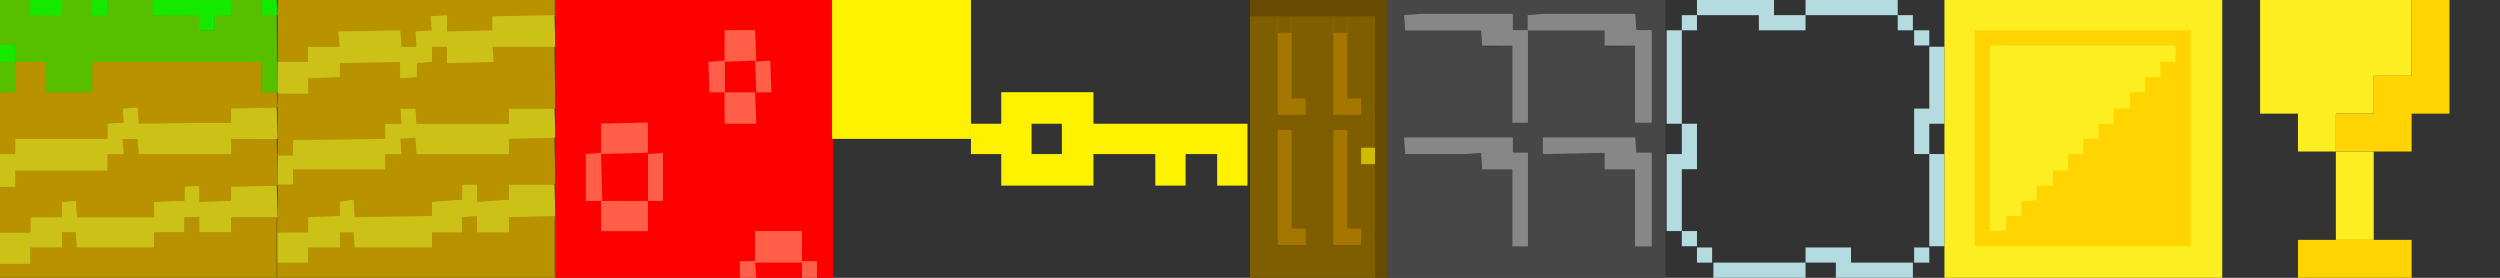 <?xml version="1.0" encoding="utf-8"?>
<!-- Generator: Adobe Illustrator 19.0.0, SVG Export Plug-In . SVG Version: 6.00 Build 0)  -->
<svg version="1.1" id="Layer_1" xmlns="http://www.w3.org/2000/svg" xmlns:xlink="http://www.w3.org/1999/xlink" x="0px" y="0px"
	 width="198px" height="22px" viewBox="-175 175 198 22" style="enable-background:new -175 175 198 22;" xml:space="preserve">
<rect x="-175" y="175" width="198" height="22" fill="#333333" stroke="none"/>
<style type="text/css">
	.st0{fill:none;}
	.st1{fill:#FFF200;}
	.st2{fill:#7F5E00;}
	.st3{fill:#CCBD00;}
	.st4{fill:#A57600;}
	.st5{fill:#684A00;}
	.st6{fill:#16E900;}
	.st7{fill:#B99200;}
	.st8{fill:#CCC217;}
	.st9{fill:#55BF00;}
	.st10{fill:#FF0000;}
	.st11{fill:#FF5E48;}
	.st12{fill:#474747;}
	.st13{fill:#878787;}
	.st14{fill:#B3DBE0;}
	.st15{fill:#FCEE21;}
	.st16{fill:#FFD400;}
</style>
<g>
	<rect x="-93.3" y="184.8" class="st0" width="2.4" height="2.4"/>
	<path class="st1" d="M-88.4,184.8v-2.5h-7.3v2.5h-2.4v2.4h2.4v2.5h7.3v-2.5h4.9v2.5h2.4v-2.5h2.5v2.5h2.4v-4.9H-88.4z M-93.3,187.2
		v-2.4h2.4v2.4H-93.3z"/>
</g>
<g>
	<path class="st2" d="M-76,175v22h11v-22C-65,175-76,175-76,175z"/>
	<rect x="-67.2" y="186.7" class="st3" width="1.1" height="1.3"/>
	<polygon class="st4" points="-69.4,194.4 -67.2,194.4 -67.2,193.1 -68.3,193.1 -68.3,185.3 -69.4,185.3 	"/>
	<polygon class="st4" points="-69.4,184.1 -67.2,184.1 -67.2,182.8 -68.3,182.8 -68.3,176.3 -69.4,176.3 	"/>
	<polygon class="st4" points="-71.6,194.4 -71.6,193.1 -72.7,193.1 -72.7,185.3 -73.8,185.3 -73.8,194.4 	"/>
	<polygon class="st4" points="-73.8,184.1 -71.6,184.1 -71.6,182.8 -72.7,182.8 -72.7,176.3 -73.8,176.3 	"/>
</g>
<g>
	<g id="XMLID_9_">
		<g>
			<rect x="-69.4" y="176.3" class="st2" width="1.1" height="1.3"/>
			<rect x="-73.8" y="176.3" class="st2" width="1.1" height="1.3"/>
			<polygon class="st5" points="-76,175 -76,176.3 -66.1,176.3 -66.1,197 -65,197 -65,175 			"/>
		</g>
	</g>
</g>
<g>
	<polygon class="st6" points="-154.3,176.2 -154.3,175 -153.1,175 -153,176.2 	"/>
	<rect x="-154.3" y="175" class="st6" width="1.2" height="1.2"/>
	<polygon class="st7" points="-153,197.1 -153.1,197.1 -153.1,192.2 -156.7,192.2 -156.7,193.4 -159.2,193.4 -159.2,192.2 
		-160.4,192.2 -160.4,193.4 -162.8,193.4 -162.8,194.6 -169,194.6 -169,193.4 -170.1,193.4 -170.1,194.6 -172.6,194.6 -172.6,195.9 
		-175,195.9 -175,197.1 -175,197.1 -175,195.8 -172.6,195.8 -172.6,194.6 -170.2,194.6 -170.2,193.4 -168.9,193.4 -168.9,194.6 
		-162.9,194.6 -162.9,193.4 -160.4,193.4 -160.4,192.1 -159.1,192.1 -159.1,193.4 -156.8,193.4 -156.8,192.1 -153,192.1 	"/>
	<polyline class="st7" points="-153.1,197 -153.1,192.2 -156.7,192.2 -156.7,193.4 -159.2,193.4 -159.2,192.2 -160.4,192.2 
		-160.4,193.4 -162.8,193.4 -162.8,194.6 -168.9,194.6 -168.9,193.4 -170.1,193.4 -170.1,194.6 -172.6,194.6 -172.6,195.8 
		-175,195.8 -175,197 	"/>
	<polygon class="st8" points="-175,195.9 -175,193.4 -172.6,193.4 -172.6,192.2 -170.1,192.1 -170.2,190.9 -168.9,190.9 
		-168.9,192.2 -162.8,192.1 -162.9,190.9 -160.4,190.9 -160.4,189.7 -159.2,189.7 -159.1,190.9 -156.7,190.9 -156.8,189.7 
		-153.1,189.7 -153,192.2 -156.7,192.2 -156.7,193.4 -159.2,193.4 -159.2,192.2 -160.4,192.2 -160.4,193.4 -162.8,193.4 
		-162.8,194.6 -168.9,194.6 -169,193.4 -170.1,193.4 -170.1,194.6 -172.6,194.6 -172.6,195.9 	"/>
	<polygon class="st8" points="-156.7,189.7 -156.7,190.9 -159.2,190.9 -159.2,189.7 -160.4,189.7 -160.4,190.9 -162.8,190.9 
		-162.8,192.2 -168.9,192.2 -168.9,190.9 -170.1,190.9 -170.1,192.2 -172.6,192.2 -172.6,193.4 -175,193.4 -175,195.8 -172.6,195.8 
		-172.6,194.6 -170.1,194.6 -170.1,193.4 -168.9,193.4 -168.9,194.6 -162.8,194.6 -162.8,193.4 -160.4,193.4 -160.4,192.2 
		-159.2,192.2 -159.2,193.4 -156.7,193.4 -156.7,192.2 -153.1,192.2 -153.1,189.7 	"/>
	<polygon class="st7" points="-175,193.4 -175,189.7 -173.8,189.7 -173.8,188.5 -166.5,188.5 -166.5,187.2 -165.3,187.2 -165.3,186 
		-164,185.9 -164,187.2 -156.7,187.2 -156.8,186 -153.1,185.9 -153,189.7 -156.7,189.8 -156.7,190.9 -159.2,191 -159.2,189.7 
		-160.4,189.8 -160.4,190.9 -162.8,191 -162.8,192.2 -168.9,192.2 -169,190.9 -170.1,191 -170.1,192.2 -172.6,192.2 -172.6,193.4 	
		"/>
	<polygon class="st7" points="-156.7,186 -156.7,187.2 -164,187.2 -164,186 -165.3,186 -165.3,187.2 -166.5,187.2 -166.5,188.5 
		-173.8,188.5 -173.8,189.7 -175,189.7 -175,193.4 -172.6,193.4 -172.6,192.2 -170.1,192.2 -170.1,190.9 -168.9,190.9 -168.9,192.2 
		-162.8,192.2 -162.8,190.9 -160.4,190.9 -160.4,189.7 -159.2,189.7 -159.2,190.9 -156.7,190.9 -156.7,189.7 -153.1,189.7 
		-153.1,186 	"/>
	<polygon class="st8" points="-175,189.8 -175,187.2 -173.8,187.2 -173.8,186 -166.5,185.9 -166.5,184.7 -165.3,184.7 -165.3,183.5 
		-164,183.5 -164,184.7 -156.7,184.7 -156.8,183.5 -153.1,183.5 -153,186 -156.7,186 -156.7,187.2 -164,187.2 -164.1,186 
		-165.3,186 -165.2,187.2 -166.5,187.2 -166.5,188.5 -173.8,188.5 -173.8,189.8 	"/>
	<polygon class="st8" points="-156.7,183.5 -156.7,184.7 -164,184.7 -164,183.5 -165.3,183.5 -165.3,184.7 -166.5,184.7 -166.5,186 
		-173.8,186 -173.8,187.2 -175,187.2 -175,189.7 -173.8,189.7 -173.8,188.5 -166.5,188.5 -166.5,187.2 -165.3,187.2 -165.3,186 
		-164,186 -164,187.2 -156.7,187.2 -156.7,186 -153.1,186 -153.1,183.5 	"/>
	<polygon class="st7" points="-175,187.2 -175,182.3 -173.8,182.3 -173.8,179.9 -171.4,179.8 -171.3,182.3 -167.7,182.3 
		-167.7,179.9 -154.3,179.8 -154.3,182.3 -153.1,182.3 -153,183.5 -156.7,183.6 -156.7,184.7 -164,184.8 -164.1,183.5 -165.3,183.6 
		-165.2,184.7 -166.5,184.8 -166.5,186 -173.8,186 -173.8,187.2 	"/>
	<polygon class="st7" points="-154.3,179.9 -167.7,179.9 -167.7,182.3 -171.4,182.3 -171.4,179.9 -173.8,179.9 -173.8,182.3 
		-175,182.3 -175,187.2 -173.8,187.2 -173.8,186 -166.5,186 -166.5,184.7 -165.3,184.7 -165.3,183.5 -164,183.5 -164,184.7 
		-156.7,184.7 -156.7,183.5 -153.1,183.5 -153.1,182.3 -154.3,182.3 	"/>
	<polygon class="st9" points="-154.3,182.3 -154.3,179.9 -167.7,179.9 -167.7,182.3 -171.4,182.3 -171.4,179.9 -173.8,179.9 
		-173.8,178.6 -175,178.7 -175,175 -172.6,175 -172.6,176.2 -170.1,176.2 -170.2,175 -167.7,175 -167.7,176.2 -166.5,176.2 
		-166.5,175 -162.8,175 -162.8,176.2 -159.2,176.2 -159.1,177.4 -158,177.4 -158,176.2 -156.7,176.2 -156.8,175 -154.3,175 
		-154.3,176.2 -153.1,176.2 -153,182.3 	"/>
	<polygon class="st9" points="-154.3,175 -156.7,175 -156.7,176.2 -158,176.2 -158,177.4 -159.2,177.4 -159.2,176.2 -162.8,176.2 
		-162.8,175 -166.5,175 -166.5,176.2 -167.7,176.2 -167.7,175 -170.1,175 -170.1,176.2 -172.6,176.2 -172.6,175 -175,175 
		-175,178.6 -173.8,178.6 -173.8,179.9 -171.4,179.9 -171.4,182.3 -167.7,182.3 -167.7,179.9 -154.3,179.9 -154.3,182.3 
		-153.1,182.3 -153.1,176.2 -154.3,176.2 	"/>
	<polygon class="st6" points="-157.9,177.4 -159.2,177.4 -159.2,176.2 -162.9,176.2 -162.9,175 -162.8,175 -162.8,176.2 
		-159.1,176.2 -159.1,177.4 -158,177.4 -158,176.2 -156.8,176.2 -156.8,175 -156.7,175 -156.7,176.2 -157.9,176.2 	"/>
	<polyline class="st6" points="-162.8,175 -162.8,176.2 -159.2,176.2 -159.2,177.4 -158,177.4 -158,176.2 -156.7,176.2 -156.7,175 	
		"/>
	<polygon class="st6" points="-167.7,176.2 -167.7,175 -166.5,175 -166.5,176.2 	"/>
	<rect x="-167.7" y="175" class="st6" width="1.2" height="1.2"/>
	<polygon class="st6" points="-172.6,176.2 -172.6,175 -170.1,175 -170.1,176.2 	"/>
	<rect x="-172.6" y="175" class="st6" width="2.4" height="1.2"/>
	<polygon class="st9" points="-175,182.3 -175,179.9 -173.8,179.8 -173.8,182.3 	"/>
	<rect x="-175" y="179.9" class="st9" width="1.2" height="2.4"/>
	<polygon class="st6" points="-175,179.9 -175,178.6 -173.8,178.6 -173.8,179.9 	"/>
	<rect x="-175" y="178.6" class="st6" width="1.2" height="1.2"/>
</g>
<g>
	<polygon class="st7" points="-131,197 -131.1,197 -131.1,192.2 -134.7,192.2 -134.7,193.4 -137.2,193.4 -137.2,192.2 -138.4,192.2 
		-138.4,193.4 -140.8,193.4 -140.8,194.6 -147,194.6 -147,193.4 -148.1,193.4 -148.1,194.6 -150.6,194.6 -150.6,195.8 -153,195.8 
		-153,197 -153,197 -153,195.8 -150.6,195.8 -150.6,194.6 -148.2,194.6 -148.2,193.3 -146.9,193.3 -146.9,194.6 -140.9,194.6 
		-140.9,193.3 -138.4,193.3 -138.4,192.1 -137.1,192.1 -137.1,193.3 -134.8,193.3 -134.8,192.1 -131,192.1 	"/>
	<polyline class="st7" points="-131.1,197 -131.1,192.1 -134.7,192.1 -134.7,193.4 -137.2,193.4 -137.2,192.1 -138.4,192.1 
		-138.4,193.4 -140.8,193.4 -140.8,194.6 -146.9,194.6 -146.9,193.4 -148.1,193.4 -148.1,194.6 -150.6,194.6 -150.6,195.8 
		-153,195.8 -153,197 	"/>
	<polygon class="st8" points="-153,195.8 -153,193.4 -150.6,193.3 -150.6,192.1 -148.1,192.1 -148.2,190.8 -146.9,190.8 
		-146.9,192.1 -140.8,192.1 -140.9,190.8 -138.4,190.8 -138.4,189.6 -137.2,189.6 -137.1,190.8 -134.7,190.8 -134.8,189.6 
		-131.1,189.6 -131,192.1 -134.7,192.2 -134.7,193.4 -137.2,193.4 -137.2,192.1 -138.4,192.2 -138.4,193.4 -140.8,193.4 
		-140.8,194.6 -146.9,194.6 -147,193.4 -148.1,193.4 -148.1,194.6 -150.6,194.6 -150.6,195.8 	"/>
	<polygon class="st8" points="-134.7,189.6 -134.7,190.8 -137.2,190.8 -137.2,189.6 -138.4,189.6 -138.4,190.8 -140.8,190.8 
		-140.8,192.1 -146.9,192.1 -146.9,190.8 -148.1,190.8 -148.1,192.1 -150.6,192.1 -150.6,193.4 -153,193.4 -153,195.8 -150.6,195.8 
		-150.6,194.6 -148.1,194.6 -148.1,193.4 -146.9,193.4 -146.9,194.6 -140.8,194.6 -140.8,193.4 -138.4,193.4 -138.4,192.1 
		-137.2,192.1 -137.2,193.4 -134.7,193.4 -134.7,192.1 -131.1,192.1 -131.1,189.6 	"/>
	<polygon class="st7" points="-153,193.4 -153,189.6 -151.8,189.6 -151.8,188.4 -144.5,188.3 -144.5,187.2 -143.3,187.1 
		-143.3,185.9 -142,185.9 -142,187.2 -134.7,187.1 -134.8,185.9 -131.1,185.9 -131,189.6 -134.7,189.6 -134.7,190.8 -137.2,191 
		-137.2,189.6 -138.4,189.6 -138.4,190.8 -140.8,191 -140.8,192.1 -146.9,192.2 -147,190.8 -148.1,191 -148.1,192.1 -150.6,192.2 
		-150.6,193.4 	"/>
	<polygon class="st7" points="-134.7,185.9 -134.7,187.2 -142,187.2 -142,185.9 -143.3,185.9 -143.3,187.2 -144.5,187.2 
		-144.5,188.4 -151.8,188.4 -151.8,189.6 -153,189.6 -153,193.4 -150.6,193.4 -150.6,192.1 -148.1,192.1 -148.1,190.8 -146.9,190.8 
		-146.9,192.1 -140.8,192.1 -140.8,190.8 -138.4,190.8 -138.4,189.6 -137.2,189.6 -137.2,190.8 -134.7,190.8 -134.7,189.6 
		-131.1,189.6 -131.1,185.9 	"/>
	<polygon class="st8" points="-153,189.6 -153,187.2 -151.8,187.1 -151.8,185.9 -144.5,185.9 -144.5,184.7 -143.3,184.7 
		-143.3,183.5 -142,183.5 -142,184.7 -134.7,184.7 -134.8,183.5 -131.1,183.5 -131,185.9 -134.7,186 -134.7,187.2 -142,187.2 
		-142.1,185.9 -143.3,186 -143.2,187.2 -144.5,187.2 -144.5,188.4 -151.8,188.4 -151.8,189.6 	"/>
	<polygon class="st8" points="-134.7,183.5 -134.7,184.7 -142,184.7 -142,183.5 -143.3,183.5 -143.3,184.7 -144.5,184.7 
		-144.5,185.9 -151.8,185.9 -151.8,187.2 -153,187.2 -153,189.6 -151.8,189.6 -151.8,188.4 -144.5,188.4 -144.5,187.2 -143.3,187.2 
		-143.3,185.9 -142,185.9 -142,187.2 -134.7,187.2 -134.7,185.9 -131.1,185.9 -131.1,183.5 	"/>
</g>
<g>
	<polygon class="st7" points="-150.6,180 -153,180 -153,175 -153,175 -153,179.9 -150.6,179.9 -150.6,178.7 -148.2,178.7 
		-148.2,177.4 -143.2,177.4 -143.2,178.7 -142.1,178.7 -142.1,177.4 -140.9,177.4 -140.9,176.2 -139.6,176.2 -139.6,177.4 
		-136,177.4 -136,176.2 -131.1,176.2 -131.1,175 -131,175 -131,176.3 -135.9,176.3 -135.9,177.5 -139.6,177.5 -139.6,176.3 
		-140.8,176.3 -140.8,177.5 -142,177.5 -142,178.7 -143.3,178.7 -143.3,177.5 -148.1,177.5 -148.1,178.7 -150.6,178.7 	"/>
	<polyline class="st7" points="-131.1,175 -131.1,176.3 -136,176.3 -136,177.5 -139.6,177.5 -139.6,176.3 -140.8,176.3 
		-140.8,177.5 -142,177.5 -142,178.7 -143.3,178.7 -143.3,177.5 -148.1,177.5 -148.1,178.7 -150.6,178.7 -150.6,179.9 -153,179.9 
		-153,175 	"/>
	<polygon class="st7" points="-153,187.3 -153,182.4 -150.6,182.3 -150.6,181.1 -148.1,181.1 -148.2,179.9 -143.3,179.9 
		-143.2,181.1 -142,181.1 -142.1,179.9 -140.8,179.9 -140.9,178.7 -139.6,178.7 -139.6,179.9 -136,179.9 -136,178.7 -131.1,178.7 
		-131,183.6 -134.7,183.6 -134.7,184.8 -142,184.8 -142.1,183.6 -143.3,183.6 -143.2,184.8 -144.5,184.8 -144.5,186 -151.8,186.1 
		-151.8,187.3 	"/>
	<polygon class="st7" points="-136,178.7 -136,179.9 -139.6,179.9 -139.6,178.7 -140.8,178.7 -140.8,179.9 -142,179.9 -142,181.1 
		-143.3,181.1 -143.3,179.9 -148.1,179.9 -148.1,181.1 -150.6,181.1 -150.6,182.4 -153,182.4 -153,187.3 -151.8,187.3 -151.8,186 
		-144.5,186 -144.5,184.8 -143.3,184.8 -143.3,183.6 -142,183.6 -142,184.8 -134.7,184.8 -134.7,183.6 -131.1,183.6 -131.1,178.7 	
		"/>
	<polygon class="st8" points="-153,182.4 -153,179.9 -150.6,179.9 -150.6,178.7 -148.1,178.7 -148.2,177.5 -143.3,177.4 
		-143.2,178.7 -142,178.7 -142.1,177.5 -140.8,177.4 -140.9,176.3 -139.6,176.2 -139.6,177.5 -136,177.4 -136,176.3 -131.1,176.2 
		-131,178.7 -136,178.7 -135.9,179.9 -139.6,180 -139.6,178.7 -140.8,178.7 -140.8,179.9 -142,180 -142,181.1 -143.3,181.2 
		-143.3,179.9 -148.1,180 -148.1,181.1 -150.6,181.2 -150.6,182.4 	"/>
	<polygon class="st8" points="-136,176.3 -136,177.5 -139.6,177.5 -139.6,176.3 -140.8,176.3 -140.8,177.5 -142,177.5 -142,178.7 
		-143.3,178.7 -143.3,177.5 -148.1,177.5 -148.1,178.7 -150.6,178.7 -150.6,179.9 -153,179.9 -153,182.4 -150.6,182.4 -150.6,181.1 
		-148.1,181.1 -148.1,179.9 -143.3,179.9 -143.3,181.1 -142,181.1 -142,179.9 -140.8,179.9 -140.8,178.7 -139.6,178.7 -139.6,179.9 
		-136,179.9 -136,178.7 -131.1,178.7 -131.1,176.3 	"/>
</g>
<g>
	<path class="st10" d="M-110.3,197v-1.2h-1.2v-1.2h-3.6v1.2h-1.2v1.2H-131v-22h22v22H-110.3z M-127.3,192h3.6v-1.2h1.3v-3.6h-1.2
		V186h-3.6v1.2h-1.2v3.6h1.2L-127.3,192z M-117.6,183.5h2.4v-1.2h1.2v-2.4h-1.2v-1.2h-2.4v1.2h-1.2v2.4h1.2V183.5z"/>
	<path class="st10" d="M-131,175v21.9h14.6v-1.2h1.2v-1.2h3.7v1.2h1.2v1.2h1.2V175 M-128.6,187.2h1.2V186h3.7v1.2h1.2v3.7h-1.2v1.2
		h-3.7v-1.2h-1.2V187.2z M-114,179.9v2.4h-1.2v1.2h-2.4v-1.2h-1.2v-2.4h1.2v-1.2h2.4v1.2H-114z"/>
	<polygon class="st11" points="-111.5,197 -111.5,195.7 -110.3,195.7 -110.3,197 	"/>
	<rect x="-111.5" y="195.7" class="st11" width="1.2" height="1.2"/>
	<polygon class="st10" points="-115.2,197 -115.2,195.7 -111.5,195.7 -111.5,197 	"/>
	<rect x="-115.2" y="195.7" class="st10" width="3.7" height="1.2"/>
	<polygon class="st11" points="-115.2,195.8 -115.2,193.3 -111.5,193.3 -111.5,195.8 	"/>
	<rect x="-115.2" y="193.3" class="st11" width="3.7" height="2.4"/>
	<polygon class="st11" points="-115.2,182.3 -115.2,179.9 -114,179.8 -113.9,182.3 	"/>
	<rect x="-115.2" y="179.9" class="st11" width="1.2" height="2.4"/>
	<polygon class="st11" points="-116.4,197 -116.4,195.7 -115.2,195.7 -115.1,197 	"/>
	<rect x="-116.4" y="195.7" class="st11" width="1.2" height="1.2"/>
	<polygon class="st11" points="-117.6,179.9 -117.6,177.4 -115.2,177.4 -115.1,179.9 	"/>
	<rect x="-117.6" y="177.4" class="st11" width="2.4" height="2.4"/>
	<polygon class="st11" points="-117.6,184.8 -117.6,182.3 -115.2,182.3 -115.1,184.8 	"/>
	<rect x="-117.6" y="182.3" class="st11" width="2.4" height="2.4"/>
	<polygon class="st10" points="-117.6,182.3 -117.6,179.9 -115.2,179.8 -115.1,182.3 	"/>
	<rect x="-117.6" y="179.9" class="st10" width="2.4" height="2.4"/>
	<polygon class="st11" points="-118.8,182.3 -118.9,179.9 -117.6,179.8 -117.6,182.3 	"/>
	<rect x="-118.8" y="179.9" class="st11" width="1.2" height="2.4"/>
	<polygon class="st11" points="-123.7,190.9 -123.7,187.2 -122.5,187.1 -122.5,190.9 	"/>
	<rect x="-123.7" y="187.2" class="st11" width="1.2" height="3.7"/>
	<polygon class="st11" points="-127.4,193.3 -127.4,190.9 -123.7,190.8 -123.7,193.3 	"/>
	<rect x="-127.4" y="190.9" class="st11" width="3.7" height="2.4"/>
	<polygon class="st11" points="-127.4,187.2 -127.4,184.8 -123.7,184.7 -123.7,187.2 	"/>
	<rect x="-127.4" y="184.8" class="st11" width="3.7" height="2.4"/>
	<polygon class="st10" points="-127.4,190.9 -127.4,187.2 -123.7,187.1 -123.7,190.9 	"/>
	<rect x="-127.4" y="187.2" class="st10" width="3.7" height="3.7"/>
	<polygon class="st11" points="-128.6,190.9 -128.6,187.2 -127.4,187.1 -127.3,190.9 	"/>
	<rect x="-128.6" y="187.2" class="st11" width="1.2" height="3.7"/>
</g>
<g>
	<path class="st12" d="M-65.1,196.9V175h1.2h20.8v1.2V197h-22V196.9z M-45.5,188.3v1.3v4.9h1.2v-1.2v-6.2h-1.2v-1.2h-1.2h-6.1v1.2
		h1.2h3.7v1.2h1.2H-45.5z M-55.2,188.3v1.3v4.9h1.2v-1.2v-6.2h-1.2v-1.2h-1.2h-7.3v1.2h1.2h4.9v1.2h1.2H-55.2z M-45.5,178.6v1.2v4.9
		h1.2v-1.2v-6.1h-1.2v-1.2h-1.2H-54v1.2h6.1v1.3h1.2L-45.5,178.6L-45.5,178.6z M-55.2,178.6v1.2v4.9h1.2v-1.2v-6.1h-1.2v-1.2h-1.2
		h-7.3v1.2h1.2h4.9v1.3h1.2L-55.2,178.6L-55.2,178.6L-55.2,178.6z"/>
	<path class="st12" d="M-64.9,175v21.7h21.6v-21.6L-64.9,175z M-63.7,185.9h8.4v1.2h1.2v7.2h-1.2v-6h-2.4v-1.2h-6V185.9z
		 M-44.2,194.4h-1.2v-6h-2.4v-1.3h-4.9v-1.2h7.2v1.2h1.2L-44.2,194.4z M-44.2,184.7h-1.2v-6h-2.4v-1.2h-6.1v7.2h-1.2v-6h-2.4v-1.2
		h-6.2v-1.2h8.4v1.2h1.2v-1.2h8.4v1.2h1.2L-44.2,184.7z"/>
	<polygon class="st13" points="-45.5,194.5 -45.5,188.4 -47.9,188.4 -47.9,187.1 -52.8,187.2 -52.8,185.9 -45.5,185.9 -45.4,187.1 
		-44.2,187.1 -44.2,194.5 	"/>
	<polygon class="st13" points="-45.5,185.9 -52.8,185.9 -52.8,187.1 -47.9,187.1 -47.9,188.4 -45.5,188.4 -45.5,194.5 -44.2,194.5 
		-44.2,187.1 -45.5,187.1 	"/>
	<polygon class="st13" points="-45.5,184.7 -45.5,183.5 -45.5,178.6 -46.7,178.6 -47.9,178.6 -47.9,177.4 -49.1,177.4 -54,177.4 
		-54,176.2 -52.8,176.1 -45.5,176.1 -45.4,177.4 -44.2,177.4 -44.2,178.6 -44.2,184.7 	"/>
	<polygon class="st13" points="-45.5,176.2 -54,176.2 -54,177.4 -47.9,177.4 -47.9,178.6 -45.5,178.6 -45.5,184.7 -44.2,184.7 
		-44.2,177.4 -45.5,177.4 	"/>
	<polygon class="st13" points="-55.2,184.7 -55.2,183.5 -55.2,178.6 -56.4,178.6 -57.6,178.6 -57.7,177.4 -58.9,177.4 -63.7,177.4 
		-63.8,176.2 -62.5,176.1 -55.2,176.1 -55.2,177.4 -54,177.4 -54,178.6 -54,184.7 	"/>
	<polygon class="st13" points="-55.2,176.2 -63.7,176.2 -63.7,177.4 -57.6,177.4 -57.6,178.6 -55.2,178.6 -55.2,184.7 -54,184.7 
		-54,177.4 -55.2,177.4 	"/>
	<polygon class="st13" points="-55.2,194.5 -55.2,193.2 -55.2,188.4 -56.4,188.4 -57.6,188.4 -57.7,187.1 -58.9,187.2 -63.7,187.2 
		-63.8,185.9 -62.5,185.9 -55.2,185.9 -55.2,187.1 -54,187.1 -54,188.4 -54,194.5 	"/>
	<polygon class="st13" points="-57.6,187.1 -57.6,188.4 -55.2,188.4 -55.2,194.5 -54,194.5 -54,187.1 -55.2,187.1 -55.2,185.9 
		-63.7,185.9 -63.7,187.1 	"/>
</g>
<rect x="-109.1" y="175" class="st1" width="11" height="11"/>
<g>
	<rect x="-23.4" y="177.4" class="st14" width="1.2" height="1.2"/>
	<rect x="-22.2" y="187.2" class="st14" width="1.2" height="7.3"/>
	<polygon class="st14" points="-22.2,178.7 -22.2,183.6 -23.4,183.6 -23.4,187.2 -22.2,187.2 -22.2,184.8 -21,184.8 -21,178.7 	"/>
	<rect x="-23.4" y="194.6" class="st14" width="1.2" height="1.2"/>
	<rect x="-24.7" y="176.2" class="st14" width="1.2" height="1.2"/>
	<polygon class="st14" points="-28.4,195.8 -28.4,194.6 -32,194.6 -32,195.8 -29.6,195.8 -29.6,197 -23.5,197 -23.5,195.8 	"/>
	<rect x="-32" y="175" class="st14" width="7.3" height="1.2"/>
	<polygon class="st14" points="-34.5,176.2 -34.5,175 -40.6,175 -40.6,176.2 -35.7,176.2 -35.7,177.4 -32,177.4 -32,176.2 	"/>
	<rect x="-39.3" y="195.8" class="st14" width="7.3" height="1.2"/>
	<rect x="-40.6" y="194.6" class="st14" width="1.2" height="1.2"/>
	<rect x="-41.8" y="193.3" class="st14" width="1.2" height="1.2"/>
	<rect x="-41.8" y="176.2" class="st14" width="1.2" height="1.2"/>
	<polygon class="st14" points="-40.6,184.8 -41.8,184.8 -41.8,187.2 -43,187.2 -43,193.3 -41.8,193.3 -41.8,188.4 -40.6,188.4 	"/>
	<rect x="-43" y="177.4" class="st14" width="1.2" height="7.4"/>
</g>
<g>
	<path class="st15" d="M-21,175v22H1v-22H-21z"/>
	<g>
		<polygon class="st0" points="-7.6,184.8 -7.6,183.6 -6.3,183.6 -6.3,183.5 -6.3,183.2 -6.3,182.3 -5.1,182.3 -5.1,181.1 
			-3.9,181.1 -3.9,179.9 -2.7,179.9 -2.7,178.7 -2.7,178.6 -3.9,178.6 -5.1,178.6 -6,178.6 -6.3,178.6 -6.4,178.6 -7.6,178.6 
			-8.8,178.6 -9,178.6 -10,178.6 -11.2,178.6 -11.9,178.6 -12.4,178.6 -14.8,178.6 -17.4,178.6 -17.4,178.7 -17.4,179.9 
			-17.4,181.1 -17.4,181.6 -17.4,182.3 -17.4,183.5 -17.4,183.6 -17.4,184.8 -17.4,184.8 -17.4,186 -17.4,186 -17.4,187.2 
			-17.4,188.1 -17.4,188.4 -17.4,191.3 -17.4,193.3 -17.3,193.3 -16.1,193.3 -16.1,192.1 -14.9,192.1 -14.9,190.9 -13.7,190.9 
			-13.7,189.7 -12.5,189.7 -12.4,189.7 -12.4,188.5 -11.2,188.5 -11.2,188.4 -11.2,187.2 -10,187.2 -10,186 -8.8,186 -8.8,184.8 		
			"/>
		<path class="st16" d="M-18.6,177.4v17.1h17.1v-17.1H-18.6z M-10,186v1.2h-1.2v1.3h-1.2v1.2h-1.3v1.2h-1.2v1.2h-1.2v1.2h-1.3v-14.7
			h14.7v1.3h-1.2v1.2h-1.2v1.2h-1.2v1.3h-1.3v1.2h-1.2v1.2H-10z"/>
	</g>
</g>
<g id="XMLID_34_">
</g>
<g>
	<polygon class="st16" points="16,175 16,178 16,181 13,181 13,184 10,184 10,187 13,187 16,187 16,184 19,184 19,181 19,178 
		19,175 	"/>
	<polygon class="st15" points="10,190 10,194 13,194 13,190 13,187 10,187 	"/>
	<polygon class="st15" points="13,184 13,181 16,181 16,178 16,175 13,175 10,175 7,175 4,175 4,178 4,181 4,184 7,184 7,187 
		10,187 10,184 	"/>
	<polygon class="st16" points="7,194 7,197 10,197 13,197 16,197 16,194 13,194 10,194 	"/>
</g>
</svg>
